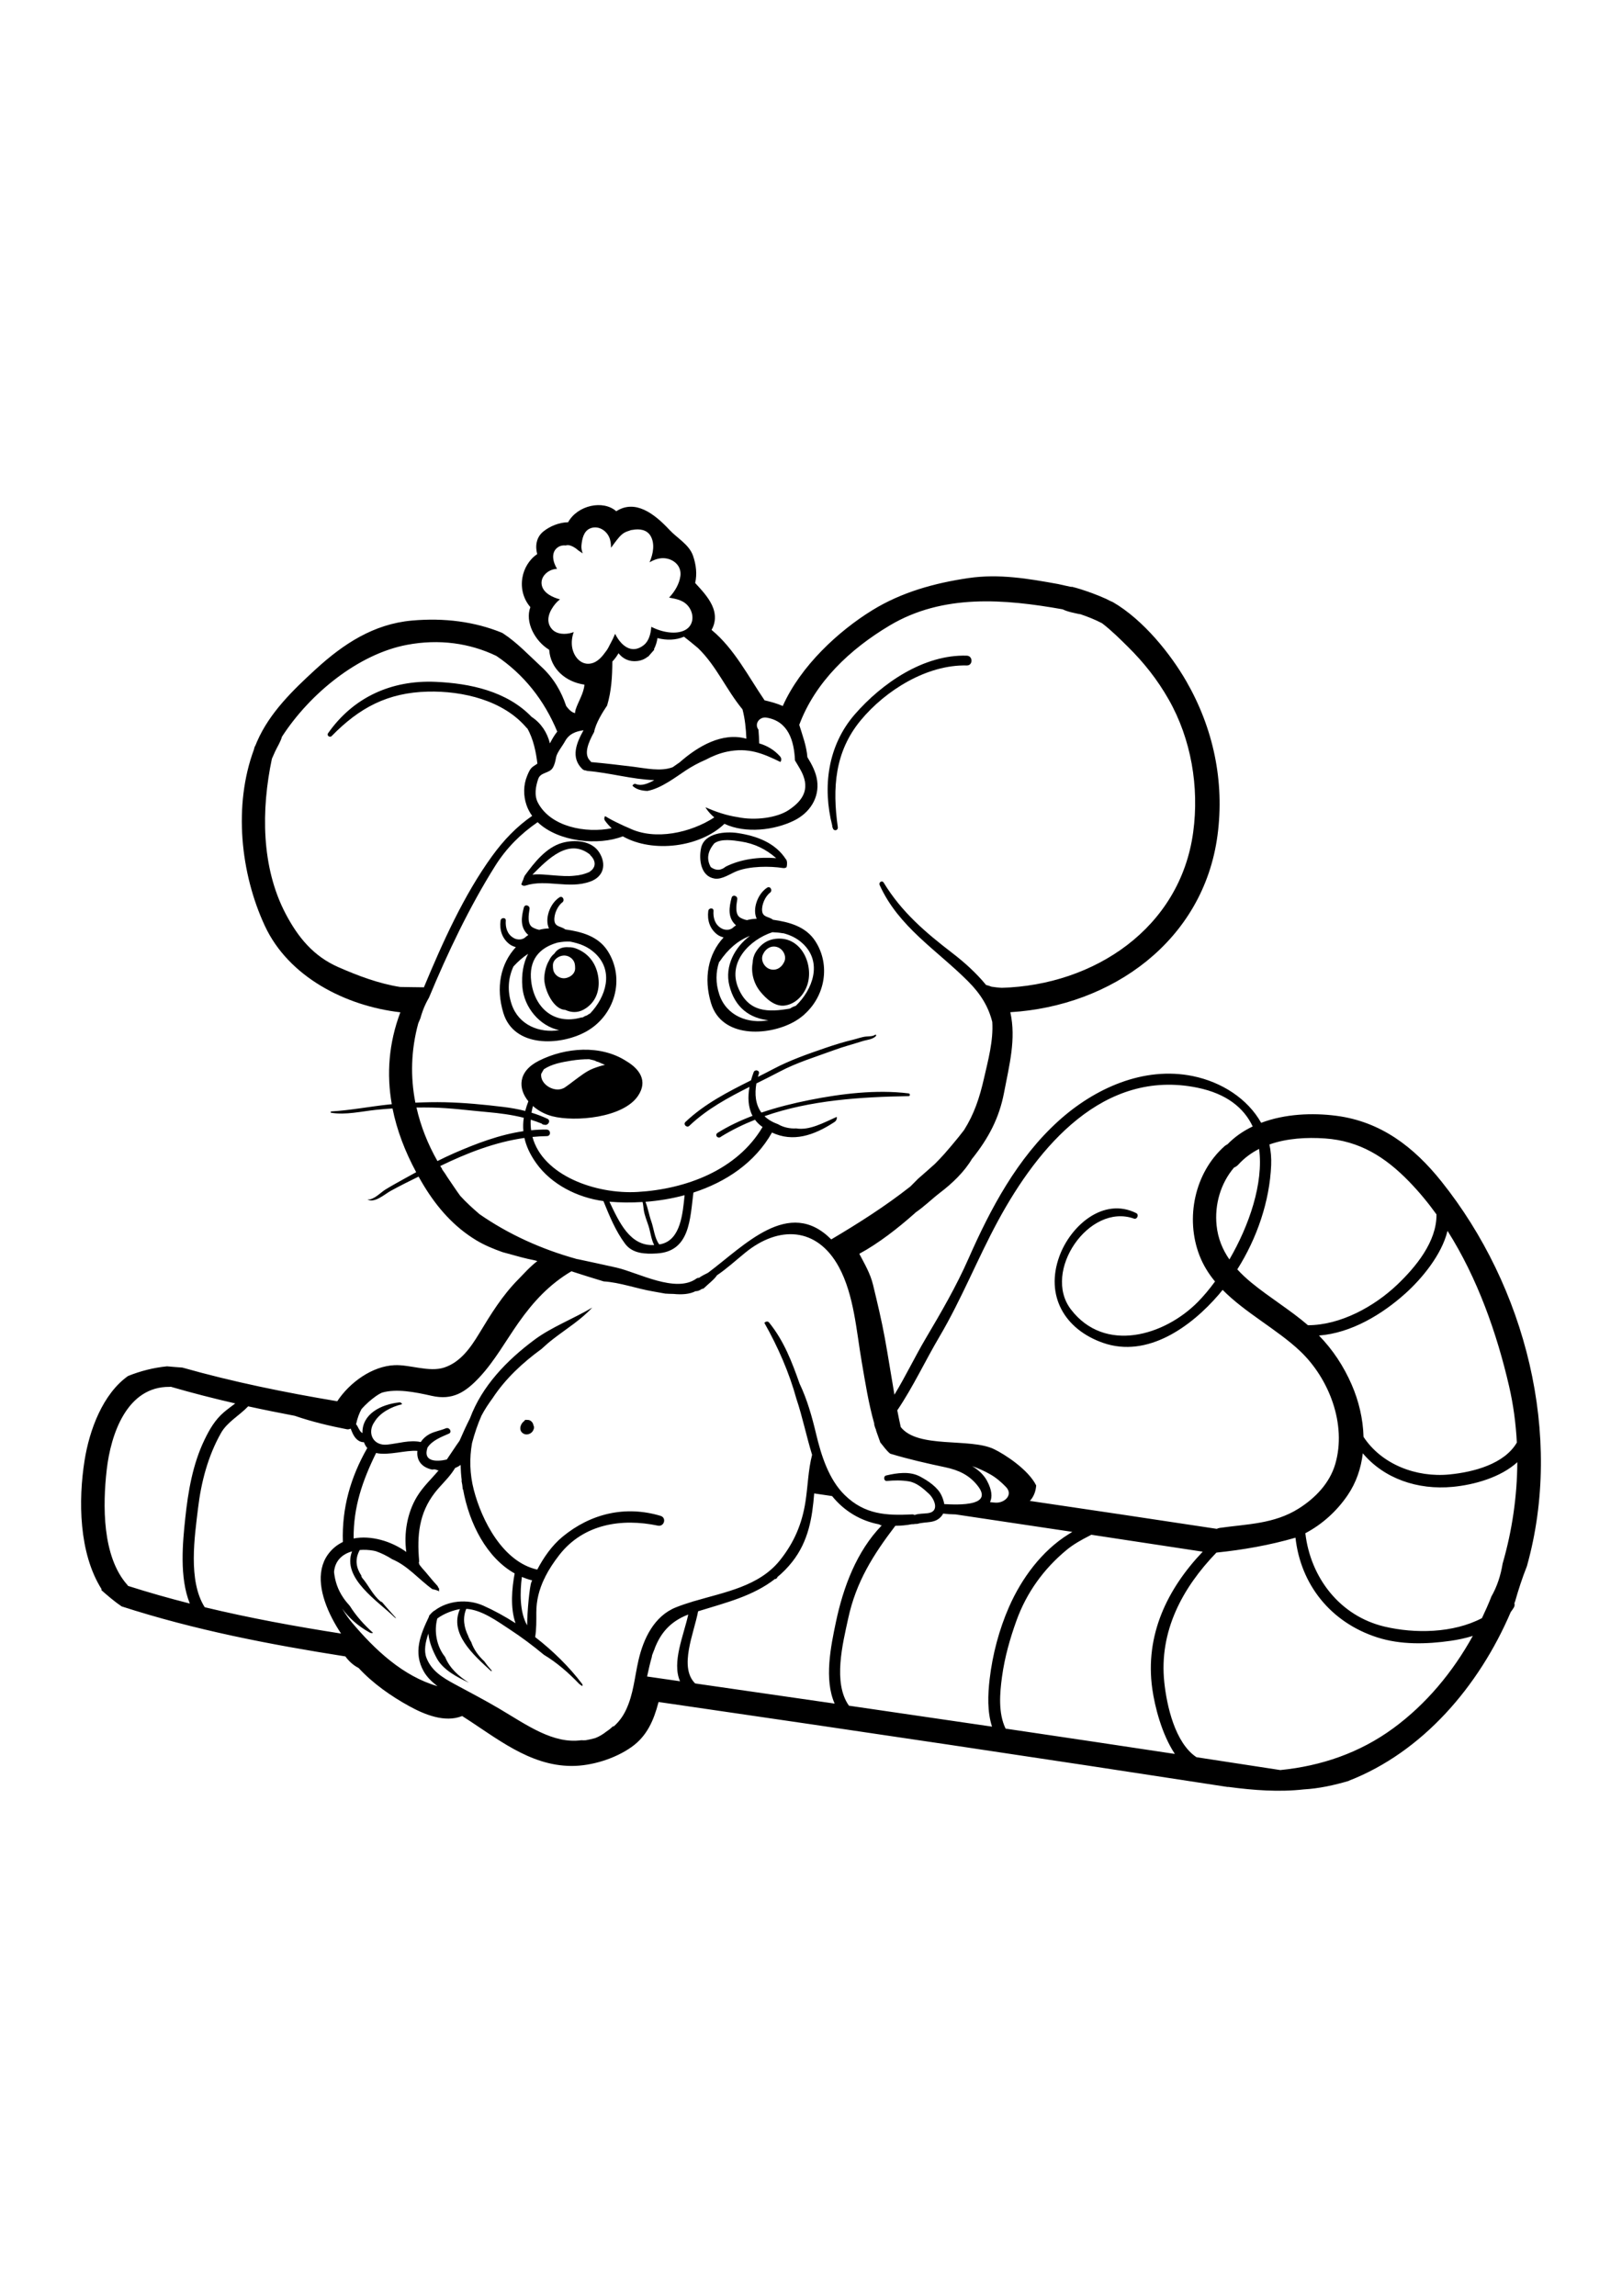 <?xml version="1.0" encoding="utf-8"?>
<!-- Generator: Adobe Illustrator 27.5.0, SVG Export Plug-In . SVG Version: 6.00 Build 0)  -->
<svg xmlns="http://www.w3.org/2000/svg" xmlns:xlink="http://www.w3.org/1999/xlink" viewBox="0 0 2500 2500" width="595" height="842" preserveAspectRatio="xMidYMid meet" data-scaled="true">
<g id="white">
	<rect style="fill:#FFFFFF;" width="2500" height="2500"/>
</g>
<g id="black">
	<g id="Mouse_3_">
		<path d="M1191.379,898.371c-5.948-4.973-15.633-3.429-16.695-13.436c-1.011-9.551,4.683-22.559,12.168-28.228
			c4.48-3.386,0.442-10.952-4.513-7.733c-14.748,9.585-23.005,33.187-16.046,47.816c-5.277,0.237-10.272,0.868-14.959,2.183
			c-3.258-0.573-6.484-1.725-9.96-3.586c-9.138-4.889-6.31-20.379-5.046-28.399c0.881-5.631-7.206-8.181-8.739-2.409
			c-3.842,14.459-6.129,29.918,5.673,41.321c0.359,0.346,0.848,0.641,1.236,0.971c-2.142,1.488-4.27,3.137-6.408,5.002
			c-1.761,0.816-3.534,1.635-5.625,1.859c-4.02,0.433-7.713-0.366-11.131-2.445c-9.493-5.761-12.353-16.059-11.603-26.518
			c0.377-5.278-7.38-4.98-8.036,0c-1.877,14.188,2.215,27.52,13.854,36.413c2.468,1.885,5.933,3.453,9.717,4.473
			c-23.886,25.744-31.056,62.63-19.29,101.375c16.336,53.795,86.896,50.692,126.55,29.323c5.585-3.005,10.714-6.524,15.39-10.45
			c0.834-0.522,1.494-1.128,1.994-1.827c31.642-28.192,40.552-75.783,16.767-112.678
			C1242.043,908.7,1216.418,901.92,1191.379,898.371z M1108.723,1013.692c-5.999-17.836-5.502-34.803-0.399-50.115
			c0.279-0.272,0.598-0.45,0.837-0.797c12.846-19.097,28.359-32.517,46.714-39.557c-23.538,17.576-39.015,46.589-31.81,76.157
			c8.518,34.919,32.132,50.788,60.314,53.873C1153.223,1059.123,1119.833,1046.694,1108.723,1013.692z M1226.509,1031.075
			c-3.106,0.812-6.241,2.381-8.953,4.205c-32.901,5.658-63.742,6.584-79.781-32.114c-16.46-39.715,17.699-74.018,52.68-85.581
			c5.274,0.148,10.7,0.671,16.322,1.642c0.304,0.051,0.547-0.042,0.837-0.022c10.616,2.867,20.414,7.231,29.689,15.872
			C1268.217,963.861,1252.697,1006.099,1226.509,1031.075z"/>
		<path d="M871.228,913.279c-5.944-4.971-15.637-3.427-16.698-13.431c-1.011-9.556,4.683-22.567,12.168-28.232
			c4.48-3.383,0.442-10.951-4.513-7.733c-14.752,9.587-23.002,33.185-16.046,47.814c-5.277,0.243-10.272,0.866-14.963,2.182
			c-3.255-0.569-6.481-1.724-9.957-3.583c-9.138-4.893-6.31-20.381-5.046-28.401c0.881-5.633-7.202-8.181-8.739-2.405
			c-3.842,14.458-6.129,29.916,5.676,41.317c0.355,0.344,0.841,0.639,1.233,0.975c-2.142,1.486-4.263,3.139-6.401,5.002
			c-1.769,0.815-3.545,1.633-5.632,1.856c-4.02,0.435-7.714-0.366-11.132-2.443c-9.493-5.761-12.353-16.06-11.602-26.519
			c0.377-5.274-7.387-4.978-8.036,0c-1.877,14.188,2.215,27.52,13.853,36.413c2.469,1.89,5.937,3.453,9.718,4.473
			c-23.89,25.744-31.056,62.631-19.294,101.375c16.34,53.793,86.896,50.694,126.553,29.327
			c45.297-24.419,61.85-81.981,34.151-124.957C921.889,923.608,896.263,916.83,871.228,913.279z M788.572,1028.6
			c-7.082-21.041-5.14-40.886,2.776-58.208c7.394-7.968,14.47-14.286,22.698-19.536c-7.528,14.007-10.439,31.693-8.971,50.552
			c2.512,32.353,27.014,60.839,56.769,67.088C831.383,1073.309,799.395,1060.767,788.572,1028.6z M909.612,1042.729
			c-1.765,0.807-3.385,1.946-5.016,3.045c-2.323,0.654-4.546,1.825-6.633,3.148c-0.783-0.067-1.587-0.045-2.461,0.196
			c-42.085,11.684-71.691-15.472-76.711-55.458c-4.197-33.524,12.53-52.046,40.121-59.966c6.792-1.362,13.592-2.039,19.819-1.653
			c14.078,2.845,26.641,6.979,38.417,17.944C946.757,977.553,933.76,1017.456,909.612,1042.729z"/>
		<path d="M1201.636,927.421c-16.22-0.169-28.536,7.22-36.877,21.008c-3.15,5.225-4.498,10.622-4.65,16.055
			c-2.842,14.955,1.388,31.641,11.349,44.117c9.032,11.32,23.245,24.518,38.921,21.858c15.967-2.715,27.808-15.165,33.361-30.042
			C1254.668,971.155,1237.792,927.796,1201.636,927.421z M1208.657,963.39c-0.196,0.382-0.388,0.765-0.573,1.147
			c-4.183,8.414-13.244,13.264-22.473,9.536c-8.21-3.316-13.73-14.034-9.536-22.467c0.192-0.384,0.381-0.765,0.573-1.149
			c4.197-8.407,13.237-13.266,22.469-9.536C1207.316,944.237,1212.865,954.964,1208.657,963.39z"/>
		<path d="M888.706,942.996c-4.364-1.738-8.384-2.407-12.117-2.266c-6.053-0.491-11.943,0.578-16.659,3.906
			c-2.28,1.604-4.031,3.692-5.575,5.957c-3.65,2.891-6.267,6.566-8.126,10.7c-4.419,7.458-6.673,16.362-7.315,25.519
			c-1.12,15.83,11.664,46.032,28.805,49.954c1.287,0.292,2.577,0.442,3.867,0.649c8.652,4.041,18.605,4.628,27.986-0.562
			c18.373-10.172,25.322-28.895,22.683-49.204C919.566,966.955,908.094,950.711,888.706,942.996z M886.455,973.497
			c0,9.419-10.892,16.017-19.316,14.926c-4.437-0.571-8.558-2.889-11.334-6.394c-3.171-3.996-3.592-8.048-3.592-12.92v-0.573
			c0-9.42,10.888-16.015,19.312-14.926c4.44,0.573,8.558,2.887,11.338,6.392c3.164,4,3.592,8.047,3.592,12.922V973.497z"/>
		<path d="M1135.987,823.328c19.888-7.603,50.114-7.862,70.916-4.647c2.113,0.33,3.922-0.188,5.339-1.176
			c0.848-2.686,0.935-5.461,0.732-8.259c-0.326-1.105-0.594-2.236-0.873-3.362c-0.188-0.085-0.315-0.234-0.529-0.299
			c-16.47-25.849-45.079-36.311-74.396-40.771c-18.746-2.846-51.676-0.646-56.649,23.217c-3.665,17.646-0.438,43.291,20.653,46.863
			C1112.808,836.862,1125.86,827.206,1135.987,823.328z M1101.01,780.622c10.443-7.699,29.309-4.623,40.853-2.852
			c21.498,3.291,38.972,12.086,54.525,25.718c-26.354-2.213-54.724,1.433-77.904,13.103c-7.376,6.129-15.021,6.358-22.915,0.681
			C1088.69,805.212,1090.506,792.995,1101.01,780.622z"/>
		<path d="M810.186,845.644c32.23-10.276,66.461,5.912,99.583-6.129c21.005-7.635,25.129-26.688,14.017-44.615
			c-11.65-18.784-38.287-20.305-57.153-15.04c-24.933,6.963-43.437,30.792-58.037,50.851c-0.449,1.109-0.917,2.211-1.366,3.32
			c-0.402,1.858-1.142,3.657-2.139,5.359l-0.874,2.608c-0.21,0.634-0.547,1.185-0.841,1.772
			C804.792,845.588,807.116,846.621,810.186,845.644z M909.562,798.075l-0.011,0.596c5.089,4.529,9.076,11.845,5.836,18.607
			c-1.439,3.001-3.549,5.14-6.035,6.617c-0.007,0.145-0.007,0.294-0.007,0.44c-7.652,3.57-15.702,5.64-24.155,6.205
			c-10.489,1.22-21.294,0.187-31.773-0.578c-11.501-0.845-22.107-2.34-32.803-1.089
			C844.413,804.949,876.574,771.813,909.562,798.075z"/>
		<path d="M1490.079,491.431c-66.156-2.063-130.783,42.401-172.553,90.429c-41.632,47.874-50.099,111.687-34.738,171.687
			c-0.123,0.556-0.145,1.158,0.123,1.839c0.315,0.786,0.624,1.575,0.928,2.365c1.838,4.721,8.177,2.867,7.481-2.066
			c-8.489-60.067-4.922-116.04,35.351-164.688c38.142-46.091,102.029-85.968,163.408-84.463
			C1499.83,506.772,1499.786,491.735,1490.079,491.431z"/>
		<path d="M817.772,1670.422c-1.834-1.162-3.704-1.492-5.502-1.265c-1.602-0.506-3.444-0.194-4.259,1.557
			c-0.018,0.047-0.047,0.114-0.065,0.16c-4.672,3.269-7.55,10.257-5.111,15.274c1.718,3.538,5.948,5.732,9.83,5.267
			c5.237-0.631,8.927-4.047,10.243-9.134c0.424-1.645,0.141-3.326-0.649-4.712C821.824,1674.709,820.335,1672.044,817.772,1670.422z
			"/>
		<path d="M2221.58,1301.497c-42.397-53.006-93.207-92.041-161.654-101.01c-37.181-4.872-79.502-3.01-116.089,10.814
			c-21.044-37.411-61.107-62.947-105.324-72.008c-75.889-15.553-151.661,19.049-206.868,68.94
			c-63.739,57.591-104.795,134.975-138.978,212.485c-18.859,42.781-42.187,82.808-65.95,122.998
			c-16.575,28.022-30.965,58.322-48.128,86.487c-5.063-29.041-9.515-58.313-14.727-86.857
			c-5.031-27.549-11.657-55.232-18.246-82.449c-4.255-17.57-13.027-32.255-21.164-47.789c29.994-16.191,60.208-40.019,84.801-61.812
			c0.707-0.623,1.396-1.296,2.102-1.932c13.527-9.366,25.963-21.583,37.497-30.358c18.42-14.018,37.384-31.895,49.411-52.379
			c0.232-0.27,0.493-0.473,0.732-0.774c24.619-31.075,41.081-61.675,48.603-101.318c8.068-42.477,18.804-82.205,9.623-123.675
			c156.181-9.435,297.657-109.732,319.336-272.549c11.069-83.125-6.456-165.269-48.244-237.716
			c-23.321-40.436-65.228-94.03-113.396-121.905c-0.167-0.06-0.304-0.027-0.471-0.099c-3.197-1.328-6.245-2.907-9.29-4.54
			c-7.365-3.297-14.861-6.367-22.444-9.176c-1.367-0.439-2.689-0.995-4.078-1.385c-0.254-0.072-0.373-0.234-0.605-0.321
			c-8.438-2.979-16.96-5.64-25.528-7.824c-0.721,0.094-1.482,0.154-2.352-0.036c-6.351-1.397-12.69-2.693-19.004-4.188
			c-45.855-8.339-91.267-16.142-138.181-9.283c-52.238,7.635-103.102,21.662-148.264,49.443
			c-52.133,32.061-110.565,85.794-138.225,147.732c-9.083-4.072-19.228-6.712-28.072-8.764c-0.073-0.112-0.105-0.228-0.185-0.341
			c-25.053-36.782-46.736-79.602-81.474-108.149c6.466-11.149,7.032-24.649,0.696-38.078c-6.118-12.976-16.267-23.624-25.967-34.213
			c3.07-13.759,1.595-27.745-3.277-41.911c-5.992-17.407-24.386-27.092-36.387-39.99c-23.506-25.258-52.854-47.365-81.942-28.683
			c-20.631-18.022-59.915-9.062-74.217,16.949c-13.687,0.284-27.703,5.913-37.935,14.06c-11.218,8.933-13.023,22.507-9.721,35.095
			c-12.179,8.125-20.494,22.025-22.864,36.465c-2.769,16.847,1.831,33.046,12.345,45.19c-8.714,23.096,7.064,52.377,28.99,65.749
			c2.056,29.43,25.43,49.527,54.293,53.689c-0.663,12.811-10.033,27.163-13.542,38.549c-0.576,1.87-0.83,3.639-0.859,5.314
			c-1.809-0.317-3.646-1.102-5.676-2.528c-3.106-2.189-5.665-5.237-8.032-8.429c-7.514-22.424-19.341-43.104-38.189-60.422
			c-18.866-17.336-37.221-37.13-58.744-51.19c-0.71-0.464-1.424-0.819-2.138-1.259c-41.491-16.98-88.546-23.267-138.823-18.754
			c-58.961,5.288-105.683,36.134-148.185,75.071c-35.021,32.083-71.111,67.026-90.245,111.1c-0.077,0.176-0.189,0.314-0.268,0.499
			c-0.275,0.641-0.493,1.318-0.761,1.965c-0.522,1.254-1.084,2.49-1.58,3.762c-1.116,1.689-1.874,3.773-2.269,6.163
			c-31.824,85.773-20.99,190.776,16.833,271.985c36.558,78.502,124.146,123.356,208.784,133.103
			c-18.029,47.883-21.349,95.385-13.201,141.642c-1.453,0.121-2.896,0.234-4.35,0.386c-29.537,3.144-59.255,8.98-88.883,10.718
			c-1.124,0.071-1.508,1.863-0.275,2.068c22.168,3.699,47.015-2.173,69.194-4.533c8.503-0.905,16.978-1.542,25.459-2.084
			c6.687,33.531,19.312,66.363,36.456,98.186c-5.484,2.99-10.979,5.977-16.427,9.02c-10.424,5.827-20.892,11.492-31.074,17.739
			c-7.376,4.522-18.047,16.392-27.239,15.171c-0.105-0.013-0.145,0.154-0.054,0.203c10.932,5.826,26.148-8.175,35.336-13.242
			c14.114-7.782,28.613-14.997,43.151-22.105c2.628,4.67,5.303,9.333,8.116,13.96c20.646,33.932,46.525,63.444,80.647,84.046
			c12.958,7.822,26.688,13.414,40.61,18.37c9.486,2.577,18.971,5.237,28.518,7.802c6.984,1.88,13.998,3.413,21.034,4.819
			c1.377,0.359,2.755,0.774,4.128,1.146c-11.66,8.925-22.168,20.932-29.022,27.848c-25.165,25.398-42.361,53.623-60.825,84.08
			c-13.103,21.621-28.786,44.01-53.8,52.173c-23.125,7.546-52.379-4.672-76.403-3.666c-34.293,1.433-69.129,26.407-88.368,55.578
			c-80.575-13.467-160.523-29.756-238.76-51.896c-7.876-0.527-15.745-1.187-23.607-1.919c-20.519,2.07-40.498,7.037-60.096,14.908
			c-39.026,27.706-59.556,83.297-66.979,130.107c-9.714,61.236-9.011,142.505,26.17,198.339c-0.109,0.518-0.145,1.053-0.217,1.582
			c10.058,8.868,20.178,17.552,31.143,24.997c112.345,36.353,228.336,58.76,344.863,77.083c5.441,7.457,12.349,13.797,20.432,17.848
			c21.976,23.721,49.501,43.096,77.661,58.621c23.763,13.099,55.196,26.11,81.923,15.408
			c52.535,33.285,103.388,76.726,168.573,76.923c31.041,0.093,67.338-11.282,92.598-29.256c23.77-16.912,34.126-41.099,41.31-68.469
			c0.076-0.281,0.098-0.544,0.163-0.819c7.289,1.051,14.582,2.091,21.874,3.151c285.278,41.475,570.427,83.825,855.332,127.784
			c0.355-0.045,0.703-0.054,1.058-0.096c39.338,5.265,78.172,8.13,116.038,3.867c23.817-1.35,47.189-6.517,70.161-13.308
			c-0.152-0.025-0.304-0.049-0.46-0.074c113.28-44.077,200.43-145.09,249.54-259.977c1.704-2.245,3.338-4.56,4.785-7.01
			c1.308-2.213,1.446-4.513,0.834-6.584c0.351-0.881,0.717-1.754,1.062-2.635c5.227-18.404,11.135-36.563,18.199-54.308
			C2410.074,1692.563,2351.482,1463.905,2221.58,1301.497z M2231.073,1377.777c46.196,72.848,76.226,158.338,94.993,239.857
			c6.438,27.958,10.341,56.944,11.853,86.391c-19.29,33.136-66.66,45.436-103.642,49.101
			c-51.288,5.083-104.715-15.372-132.664-57.871c-0.696-27.748-7.413-55.621-18.243-80.473
			c-12.371-28.401-28.986-53.701-50.418-75.713c49.599-3.802,97.263-32.442,133.596-65.2
			C2191.017,1451.808,2222.022,1415.009,2231.073,1377.777z M2042.158,1235.359c53.594,3.706,93.138,28.771,129.736,66.472
			c15.227,15.689,29.25,32.641,42.158,50.563c0.62,41.846-31.94,81.128-60.581,108.396c-35.13,33.441-87.237,62.323-137.493,62.401
			c-27.398-23.582-58.766-42.341-86.719-65.214c-8.032-6.573-15.492-13.492-22.193-20.854
			c30.414-48.066,49.878-105.043,52.183-160.656c0.461-11.131-0.507-21.746-2.689-31.801
			C1983.556,1235.101,2013.93,1233.41,2042.158,1235.359z M1875.14,1369.455c-3.309-32.074,6.162-64.964,26.956-89.29
			c2.28-0.835,4.538-2.264,6.629-4.576c9.286-10.25,20.142-18.092,31.937-24.107c7.053,53.088-15.361,118.106-45.782,170.378
			C1884.357,1406.649,1877.206,1389.488,1875.14,1369.455z M1447.94,1540.91c34.256-58.034,58.523-119.951,90.514-178.942
			c61.742-113.858,162.227-234.634,307.305-204.752c44.88,9.245,71.521,31.081,85.015,59.661
			c-14.411,6.928-27.656,15.934-38.892,27.536c-1.508,0.703-3.001,1.575-4.422,2.832c-46.283,40.993-60.792,111.158-38.747,168.311
			c5.803,15.039,14.078,28.272,24.002,40.275c-8.714,11.899-17.637,22.523-26.38,31.384
			c-51.586,52.296-143.469,79.665-195.653,11.738c-44.985-58.565,27.942-164.63,97.056-140.053c4.937,1.75,8.21-6.097,3.549-8.429
			c-50.48-25.305-101.351,19.395-118.528,66.64c-21.965,60.398,7.858,112.395,67.251,133.213
			c68.821,24.125,136.304-25.291,178.563-74.477c1.997-2.323,3.929-4.732,5.865-7.126c35.148,35.581,83.815,60.789,119.057,93.986
			c45.195,42.571,72.406,113.519,54.518,174.469c-8.699,29.657-30.998,52.566-56.566,68.634
			c-37.652,23.66-78.865,23.692-121.37,29.684c-1.747,0.246-3.251,0.797-4.647,1.474c-96.008-14.614-192.075-28.89-288.149-43.059
			c0.406-0.437,0.844-0.821,1.229-1.291c5.47-6.689,7.967-14.415,8.562-22.547c-12.183-24.52-48.592-48.062-65-55.939
			c-37.047-17.791-117.126-0.317-143.752-33.999c-1.881-8.547-3.675-17.145-5.339-25.809
			C1407.304,1618.38,1426.076,1577.953,1447.94,1540.91z M1534.858,1796.599c-2.972-0.115-5.959-0.47-8.939-0.861
			c3.762-7.807,3.059-18.482-4.676-32.893c-5.053-9.393-13.386-16.862-22.853-22.538c9.453,3.229,18.685,7.427,27.753,12.574
			c9.188,5.216,17.162,12.032,24.426,19.624C1561.941,1784.404,1548.675,1797.155,1534.858,1796.599z M1181.473,586.923
			c33.655,5.54,42.517,35.815,43.814,65.983c2.82,4.601,5.625,9.217,8.279,13.919c15.227,27.001,7.061,46.186-18.511,62.867
			c-17.627,11.499-50.937,16.222-78.06,10.562c-16.851-2.496-33.676-8.117-49.465-15.169c0.203,0.613,0.479,1.236,0.906,1.867
			c3.589,5.279,7.8,9.828,12.494,13.728c-36.126,23.611-91.191,35.96-130.982,16.63c-5.361-2.113-10.512-4.665-14.962-6.76
			c-7.583-3.574-15.173-7.416-22.342-11.865c-1.424,2.09-1.794,4.757-0.033,7.193c3.038,4.206,6.499,8.01,10.24,11.508
			c-40.269,8.039-93.935-2.108-113.639-39.15c-6.158-11.571-3.588-25.238,0.384-36.942c3.585-10.566,17.21-8.185,22.473-17.173
			c2.972-5.069,4.031-10.604,5.075-16.276c1.261-6.89,10.033-17.616,13.585-24.236c6.437-11.992,17.061-15.582,28.659-17.235
			c-10.732,19.189-20.145,41.712-2.146,59.46c1.805,1.785,3.835,2.495,5.803,2.503c0.801,0.395,1.704,0.674,2.736,0.759
			c33.912,2.793,68.295,12.935,102.62,14.134c-10,5.714-20.301,9.382-28.203,6.057c-2.4-1.011-4.462,0.5-5.415,2.561
			c5.368,5.437,13.676,7.74,23.114,8.017c21.269-3.922,44.079-21.699,59.027-31.532c9.37-6.167,19.812-11.852,30.787-16.552
			c10.468-5.58,21.385-10.02,32.951-12.418c32.505-6.743,54.79,2.459,82.137,15.869c1.783-2.318,2.091-5.694-0.656-8.762
			c-9.029-10.091-20.026-16.365-31.98-19.872c-0.203-7.173-0.543-14.232-1.152-21.173
			C1162.182,596.431,1170.66,585.141,1181.473,586.923z M1075.884,479.789c28.348,27.357,43.31,63.831,68.516,94.388
			c3.871,14.667,5.372,29.754,5.981,45.222c-37.058-10.517-74.722,11.651-102.762,36.387c-3.563,2.432-7.111,4.895-10.649,7.416
			c-0.036,0.029-0.087,0.065-0.127,0.092c-18.42,7.07-41.933,1.586-60.581-0.687c-21.708-2.647-43.379-5.265-65.163-7.188
			c-0.392-0.665-0.863-1.323-1.497-1.945c-10.341-10.109-2.983-27.946,6.136-44.458c2.327-13.167,13.114-30.606,20.001-40.708
			c6.619-22.17,7.967-44.364,8.068-67.81c3.621-3.791,6.829-8.097,9.533-12.802c6.647,8.464,16.474,13.576,29.135,11.985
			c6.488-0.815,11.845-3.297,16.234-6.834c0.083,0.062,0.17,0.114,0.257,0.176c3.019-3.327,5.992-6.704,8.895-10.134
			c0.225-0.296,0.49-0.563,0.718-0.855c-0.232-0.154-0.478-0.281-0.714-0.439c2.813-5.243,4.629-11.176,5.51-17.246
			c13.955,3.632,28.381,3.322,40.882-2.115C1061.549,467.932,1068.798,473.763,1075.884,479.789z M881.721,477.71
			c-1.084-7.679-0.007-15.401,2.559-22.717c-0.721,0.277-1.413,0.618-2.156,0.857c-10.367,3.338-24.571,3.209-32.038-6.051
			c-10.145-12.59-2.867-27.955,6.289-38.778c2.03-2.401,4.295-4.487,6.698-6.363c-10.773-2.845-24.604-9.06-27.779-20.731
			c-3.828-14.052,9.924-25.999,23.288-26.253c-6.492-10.539-10.026-25.778,1.602-33.477c3.614-2.392,7.684-3.009,11.834-2.577
			c0.014-0.007,0.029-0.018,0.043-0.025c0.355-0.08,0.707-0.17,1.059-0.248c0.471-0.103,1.008-0.16,1.504-0.241
			c5.752-0.227,13.081,4.746,17.34,8.608c0.808,0.515,1.602,1.026,2.349,1.523c1.272,0.851,2.559,1.721,3.839,2.613
			c-1.548-3.987-2.356-8.19-1.965-12.34c0.91-9.593,3.212-21.862,13.292-26.119c11.541-4.873,24.071,1.994,29.229,12.991
			c2.479,5.288,3.037,11.008,3.055,16.791c1.631-2.255,3.251-4.52,4.951-6.724c4.727-6.133,10.141-14.181,17.496-17.474
			c1.896-0.848,3.962-1.598,6.122-2.236c1.595-0.767,3.164-1.153,4.759-1.151c10.569-1.986,22.172-0.397,27.848,9.674
			c6.401,11.349,4.179,26.552-1.776,40.271c1.348-0.729,2.697-1.455,4.081-2.129c7.525-3.683,15.756-5.421,24.02-3.286
			c12.443,3.213,21.142,13.259,19.413,26.539c-1.526,11.743-8.188,23.633-17.384,33.279c11.613,2.188,23.237,4.148,30.722,14.832
			c8.036,11.463,7.369,27.737-5.708,35.008c-13.701,7.614-35.507,3.962-52.448-4.799c-0.874,11.51-4.06,22.271-11.686,28.261
			c-18.957,14.885-35.242,0.254-44.101-17.463c-2.2,5.417-4.781,10.674-7.503,15.637c-0.304,0.549-0.62,1.116-0.935,1.685
			c-1.95,4.295-4.375,8.32-7.293,11.775c-5.383,7.565-12.15,14.411-20.552,16.414C895.476,507.176,883.827,492.651,881.721,477.71z
			 M616.708,1001.959c-32.824-5.111-65.417-17.478-95.298-30.588c-38.297-16.8-62.064-45.902-81.14-82.168
			c-37.848-71.972-37.728-160.472-21.211-238.869c1.547-3.614,3.157-7.23,4.817-10.887c3.389-7.45,8.514-15.087,10.718-23.132
			c43.205-66.771,117.959-127.463,192.666-141.561c49.777-9.398,96.966-2.553,137.724,17.048
			c42.357,28.453,73.852,68.164,93.914,116.647c-4.295,5.357-8.083,11.78-11.316,18.156c-4.15-16.678-13.487-31.19-28.199-40.838
			c-37.91-39.367-94.421-51.712-148.37-54.005c-67.686-2.872-126.571,23.748-165.449,79.348c-2.334,3.342,2.798,7.099,5.557,4.281
			c42.69-43.68,86.248-67.019,148.225-68.548c53.873-1.33,116.93,13.393,152.817,56.408c0.13-0.026,0.261-0.044,0.395-0.069
			c9.663,16.479,13.806,37.973,15.713,54.641c-1.856,1.236-3.972,2.583-6.502,4.348c-4.915,3.436-7.039,9.105-9.254,14.413
			c-5.904,14.163-5.977,30.34-1.127,44.731c2.091,6.214,5.11,11.867,8.826,17.012c-24.162,16.677-44.188,37.747-61.742,61.97
			c-43.441,59.929-76.124,132.639-105.161,202.351c-0.272-0.087-0.533-0.176-0.863-0.176
			C640.536,1002.43,628.625,1002.08,616.708,1001.959z M641.917,1187.724c7.982-0.105,15.981-0.125,24.02,0.04
			c28.547,0.589,56.442,4.46,84.816,6.954c19.464,1.707,38.185,4.168,56.566,8.81c-1.077,6.992-1.243,13.848-0.646,20.669
			c-36.862,5.406-72.202,18.835-106.582,33.814c-8.739,3.808-17.329,7.944-25.869,12.193
			C659.268,1243.889,648.336,1216.221,641.917,1187.724z M739.024,1352.013c-10.366-9.007-20.62-18.081-29.783-28.348
			c-6.807-9.285-12.987-18.969-19.533-28.384c-2.516-4.148-5.227-8.184-8.162-12.094c-0.08-0.36-0.207-0.736-0.261-1.089
			c-0.888-1.421-1.848-2.807-2.718-4.239c41.165-20.032,84.533-36.875,129.714-43.293c2.787,12.634,8.565,25.298,17.978,38.593
			c23.491,33.198,63.971,53.356,103.809,58.733c9.163,22.65,18.783,46.174,33.372,65.731c11.602,15.555,31.44,16.003,49.084,14.942
			c51.067-3.054,50.977-53.204,56.247-93.807c50.096-16.233,94.794-45.933,121.073-92.487c32.321,15.16,64.275,4.808,96.186-16.129
			c3.292-2.155,4.176-5.227,3.563-7.98c-19.479,8.617-41.897,21.26-62.481,17.742c-9.641,0.665-20.157-1.794-27.79-6.394
			c-3.683-1.348-7.438-2.969-11.367-5.228c-3.73-2.149-6.894-4.594-9.641-7.249c70.542-24.731,148.366-29.626,222.022-30.847
			c2.816-0.049,2.657-3.936,0-4.261c-49.86-6.115-103.642,0.458-152.668,10.241c-24.441,4.877-49.693,11.064-74.138,19.392
			c-9.261-12.61-10.537-28.867-7.706-44.951c11.983-5.96,23.966-11.885,35.695-18.112c26.63-14.125,55.982-22.9,84.185-33.281
			c14.318-5.27,29.084-9.109,43.604-13.753c6.59-2.1,16.158-2.556,20.9-8.098c0.761-0.897-0.254-2.503-1.345-1.736
			c-3.755,2.651-9.659,2.287-14.11,2.72c-6.379,0.614-13.32,3.28-19.573,4.777c-14.687,3.509-28.881,7.931-43.155,12.831
			c-27.286,9.361-54.427,18.806-79.995,32.323c-7.909,4.181-15.898,8.222-23.915,12.239c0.464-1.684,0.971-3.354,1.501-5.011
			c1.667-5.174-6.14-7.119-8.003-2.209c-1.53,4.01-2.896,8.217-4.074,12.519c-35.887,17.949-71.575,36.219-101.04,64.138
			c-3.947,3.737,2.023,9.688,5.952,5.948c27.003-25.713,59.628-43.356,92.772-59.994c-2.824,15.399-2.356,31.362,4.643,44.626
			c-18.967,7.22-37.254,15.818-54.006,26.34c-3.857,2.425-1.229,7.726,2.957,7.017c1.261-0.218,2.044-0.767,2.907-1.544
			c16.648-10.18,34.046-18.678,51.962-25.791c2.755,3.72,6.119,7.169,10.251,10.216c0.471,0.348,0.935,0.618,1.406,0.951
			c-39.392,66.637-118.293,95.751-192.565,100.11c-64.659,3.793-146.086-25.434-162.107-84.776
			c7.354-0.721,14.752-1.156,22.201-1.269c6.843-0.105,5.977-10-0.018-9.966l0.018-0.14c-8.156-0.099-16.224,0.312-24.23,1.084
			c-0.703-5.225-0.975-10.635-0.66-16.278c5.68,1.729,11.334,3.75,16.967,6.006c0.558,0.73,1.327,1.298,2.364,1.483
			c0.826,0.145,1.653,0.294,2.472,0.438c5.328,0.95,9.561-6.722,3.951-9.362c-7.967-3.74-16.169-6.825-24.535-9.373
			c0.573-3.367,1.269-6.778,2.214-10.28c8.166,7.206,18.555,12.875,29.976,15.802c34.724,8.896,108.985,2.655,131.987-31.46
			c15.684-23.255,2.015-41.669-18.094-53.564c-39.248-25.376-93.642-21.24-134.741-0.491
			c-32.694,16.503-32.179,42.912-16.166,62.445c-1.979,5.064-3.567,10.004-4.842,14.874c-11.041-2.807-22.313-4.785-33.648-6.171
			c-29.663-3.619-60.161-6.563-90.042-7.244c-15.234-0.343-30.436-0.02-45.637,0.644c-7.79-39.717-6.793-80.916,4.436-122.144
			c1.218-2.941,2.403-5.765,3.61-8.659c0.051-0.252,0.018-0.482,0.098-0.743c0.997-3.432,2.095-6.814,3.317-10.135
			c2.552-6.957,5.669-13.621,9.449-19.99c28.79-69.31,62.26-139.662,102.022-203.022c17.518-27.904,39.516-49.644,65.529-67.526
			c31.955,30.648,93.508,36.511,131.276,21.835c46.667,26.316,119.387,16.65,156.637-19.305c32.607,15.386,77.393,9.857,107.64-5.18
			c24.013-11.941,38.914-35.003,35.213-61.528c-1.747-12.545-7.847-24.445-15.031-36.005c-1.236-16.951-7.467-33.381-12.487-49.699
			c-0.004-0.043-0.007-0.087-0.014-0.13c24.6-65.917,77.849-116.41,139.344-153.066c82.261-49.032,177.128-40.775,266.648-24.91
			c7.829,3.909,17.761,5.578,25.793,7.37c0.442,0.1,0.849,0.107,1.222,0.04c11.573,3.92,23.042,8.425,33.749,14.076
			c14.731,11.272,28.16,24.749,39.566,36.005c24.908,24.568,45.721,50.924,63.043,81.378
			c34.811,61.202,47.182,134.901,37.826,204.345c-19.997,148.35-152.999,235.984-295.155,240.02
			c-5.274-0.359-10.519-0.836-15.731-1.722c-2.718-1.06-5.484-2.017-8.384-2.659c-15.158-18.522-33.517-35.006-51.966-49.173
			c-41.4-31.804-78.317-63.206-105.824-108.517c-2.465-4.065-8.112-0.526-6.241,3.648c28.939,64.322,87.998,100.115,136.104,148.192
			c20.203,20.182,31.781,39.961,37.507,62.891c1.798,28.953-6.365,58.692-12.751,86.72c-6.908,30.322-15.292,55.379-30.769,79.827
			c-2.882,3.603-5.752,7.244-8.558,10.932c-7.046,8.599-14.118,17.173-21.534,25.528c-4.781,5.386-9.805,10.544-14.835,15.688
			c-8.703,7.613-17.17,15.435-25.916,22.87c-3.987,4.069-7.956,8.088-11.885,11.927c-38.682,30.423-79.274,56.225-121.943,81.537
			c-65.254-65.712-133.911,9.691-189.951,51.435c-4.857,2.38-9.638,4.794-13.998,7.847c-1.279-0.109-2.595,0.15-3.835,1.049
			c-31.882,23.091-89.948-9.237-123.179-16.851c-20.182-4.625-40.157-8.745-60.013-13.076c-0.355-0.051-0.685,0.011-1.047-0.091
			c-0.522-0.141-1.033-0.324-1.548-0.464c-0.167-0.04-0.341-0.072-0.504-0.113c-0.033-0.021-0.058-0.043-0.091-0.071
			C834.88,1406.065,783.781,1383.161,739.024,1352.013z M999.506,1369.976c3.172,9.825,4.06,20.563,8.765,29.673
			c-37.395,2.073-53.898-35.28-68.958-66.796c16.586,1.426,33.767,1.568,51.063,0.466c1.004,3.7,1.247,7.858,1.754,11.586
			C993.287,1353.467,996.864,1361.789,999.506,1369.976z M994.856,1333.038c20.254-1.558,40.603-4.893,60.339-10.241
			c-2.958,28.504-6.078,68.197-35.858,75.31c-1.105,0.265-2.124,0.357-3.208,0.562c-7.13-8.985-8.569-25.187-12.298-35.548
			C1000.387,1353.543,998.684,1342.607,994.856,1333.038z M834.235,1135.687c1.214-2.233,2.505-4.514,3.969-6.899
			c12.222-8.181,27.775-10.957,41.98-13.252c9.493-1.531,18.823-2.318,27.964-2.26c2.084,0.609,4.266,0.984,6.568,1.564
			c1.03,0.259,2.022,0.652,3.026,1.004c0.7,0.504,1.461,0.942,2.411,1.178c0.703,0.174,1.359,0.368,2.059,0.544
			c3.411,1.497,6.789,3.092,10.257,4.4c-5.742,1.303-11.638,3.144-17.978,5.591c-11.189,4.33-20.91,12.414-30.497,19.419
			c-4.216,3.273-8.511,6.437-12.9,9.484C856.07,1166.946,831.586,1152.031,834.235,1135.687z M197.442,1924.913
			c-0.344-0.455-0.602-0.924-1.001-1.367c-39.233-43.863-38.167-123.428-31.94-177.783c6.285-54.788,31.132-128.411,97.052-127.586
			c0.627,0.009,1.171-0.098,1.762-0.143c32.832,9.56,65.95,18.003,99.249,25.666c-6.046,4.712-12.309,9.134-17.413,13.514
			c-13.78,11.836-22.132,26.28-29.972,42.522c-18.029,37.339-25.224,79.272-29.566,120.162c-4.03,37.924-9.337,91.983,6.956,132.162
			C260.59,1943.932,228.853,1934.97,197.442,1924.913z M305.183,1805.568c4.831-40.588,15.339-80.887,35.605-116.58
			c9.431-16.602,28.507-26.871,41.712-40.826c23.85,5.247,47.809,10.051,71.818,14.606c26.162,9.063,53.608,15.548,80.245,20.734
			c2.048,0.399,4.139-0.062,5.959-1.042c0.283,0.821,0.605,1.631,0.899,2.408c1.229,3.195,2.628,6.31,4.469,9.201
			c3.491,5.504,8.714,9.522,15.1,9.429c1.247,3.637,2.979,6.553,5.082,8.92c-25.811,45.157-39.316,92.52-37.602,144.778
			c-8.891,4.266-16.825,10.622-23.161,19.468c-4.723,6.6-7.735,13.846-9.409,21.498c-0.029,0.09-0.069,0.177-0.098,0.268
			c-0.011,0.098-0.014,0.2-0.022,0.301c-6.531,31.172,9.678,69.103,29.9,99.579c-70.64-11.041-140.925-23.91-210.14-40.57
			C289.522,1916.934,300.113,1848.226,305.183,1805.568z M666.122,1745.662c2.918-0.691,5.919-0.386,8.311,1.102
			c0.54,0.034,1.116,0.032,1.664,0.056c-11.545,13.712-24.115,25.136-33.531,40.719c-14.836,24.564-20.352,56.194-16.34,85.032
			c-23.053-16.71-54.347-25.922-81.17-20.778c-0.5-48.171,13.451-88.591,34.611-131.731c18.852,4.391,46.192-4.804,63.71-3.201
			C641.714,1731.627,650.029,1742.251,666.122,1745.662z M542.352,1981.225c-4.647-5.517-9.975-12.994-15.039-21.485
			c10.53,14.633,24.742,27.17,42.535,37.036c1.87,1.033,3.643,1.036,5.158,0.457c-13.686-12.282-26.155-26.065-35.894-41.62
			c-3.436-3.808-6.702-7.713-9.526-11.809c-9.272-13.451-13.135-26.257-14.748-40.271c1.555-18.039,13.237-27.777,27.79-31.859
			c-16.035,41.681,40.487,76.989,65.598,101.718c0.718,0.712,1.548,1.064,2.407,1.274c-7.267-8.293-14.839-16.38-21.82-24.854
			c-0.899-0.207-1.79-0.585-2.632-1.292c-11.856-9.995-17.819-24.174-27.739-35.764c-1.087-1.267-1.479-2.579-1.544-3.848
			c-7.767-11.718-10.486-24.626-2.41-39.347c7.035-0.591,14.248-0.19,20.979,1.004c1.356,0.239,2.661,0.611,3.994,0.908
			c8.725,3.001,17.076,7.255,25.01,12.293c24.296,10.245,40.835,30.952,61.945,46.136c3.646,0.616,7.166,1.709,10.515,3.291
			c-0.373-1.725-0.344-3.572,0.12-5.48c-0.043-0.047-0.094-0.091-0.141-0.138c-1.171,2.943-0.358,0.948-2.526-2.606
			c-8.464-8.896-16.068-19.228-24.542-28.406c-0.366-0.652-0.827-1.283-1.483-1.859c-0.721-1.047-1.464-2.091-2.251-3.113
			c0.033-0.366,0.058-0.739,0.087-1.108c-0.25-0.27-0.511-0.536-0.765-0.806c0.464-1.062,0.71-2.287,0.583-3.71
			c-3.414-38.531-0.279-73.163,24.336-104.847c8.104-10.428,17.88-19.297,25.778-29.976c1.917-2.595,3.693-5.312,5.455-8.036
			c3.092-1.222,5.945-2.744,8.326-4.678c0.206,7.983,0.794,16.086,1.812,24.218c-0.138,0.004-0.268,0.022-0.402,0.024
			c1.008,4.458,1.595,8.938,1.957,13.451c0.156-0.011,0.297-0.036,0.457-0.049c9.642,53.508,36.801,105.699,79.52,129.587
			c-4.295,22.913-6.977,53.032,1.33,76.722c-16.249-10.457-32.98-19.653-49.719-27.101c-24.404-10.856-54.949-7.785-75.16,7.757
			c-0.105-0.036-0.228-0.034-0.337-0.067c-1.055,0.874-2.153,1.709-3.164,2.615c-1.834,1.747-3.476,3.63-5.064,5.565
			c0.062,0.265,0.105,0.54,0.199,0.796c-13.378,27.944-24.926,55.697-8.017,85.051c4.926,8.551,12.374,15.892,21.084,22.418
			C621.115,2064.046,577.917,2023.441,542.352,1981.225z M964.714,2116.284c-4.886,10.263-11.236,18.451-18.58,24.961
			c-0.587-0.009-1.211,0.14-1.827,0.339c-2.871,2.842-6.042,5.377-9.446,7.575c-5.325,4.27-11.124,7.768-17.275,10.174
			c-4.821,1.368-9.729,2.47-14.673,3.342c-2.305,0.161-4.625,0.212-7.003,0.016c-43.459,5.926-83.739-23.308-125.542-48.129
			c-23.009-13.665-46.823-25.927-70.328-38.703c-17.8-9.678-34.97-19.997-42.763-40.183c-4.197-10.879-1.515-24.423,2.965-37.37
			c1.2,13.023,6.484,26.065,12.994,38.106c9.602,17.77,30.99,28.98,49.581,37.642c-15.905-9.91-29.939-22.57-36.765-39.684
			c-13.107-16.124-17.402-39.635-12.044-59.253c10.819-8.119,25.637-13.074,34.916-14.491c-16.717,37.58,20.189,70.143,48.45,95.949
			c0.12-0.477,0.221-0.959,0.45-1.407c-4.121-4.442-7.934-9.141-11.371-14.085c-8.547-7.833-16.336-18.165-20.073-29.482
			c-1.616-2.664-3.07-5.442-4.357-8.388c-0.152-0.344-0.152-0.671-0.243-1.006c-6.571-13.21-9.149-27.782-3.099-41.98
			c23.756,1.415,47.852,19.174,66.624,31.447c18.706,12.233,36.228,25.38,53.028,39.367c20.146,12.082,38.138,27.879,54.434,44.9
			c1.494,1.115,3.001,2.204,4.498,3.317c0.66-1.002,0.805-2.265-0.108-3.467c-19.711-26.03-44.753-50.737-72.315-72.068
			c2.026-12.578,1.834-24.816,1.801-37.727c-0.051-19.002,4.57-35.953,12.07-51.791c0.761-1.062,1.334-2.236,1.66-3.458
			c5.865-11.591,13.216-22.627,21.581-33.386c37.482-48.182,96.371-56.997,151.998-45.348c9.823,2.055,13.879-12.175,4.154-15.082
			c-54.101-16.209-107.56-3.746-151.201,32.319c-16.057,13.273-28.903,31.554-38.823,50.505
			c-52.829-11.818-85.443-75.267-97.81-122.893c-6.314-24.31-6.862-48.691-2.711-72.095c4.074-15.316,8.779-29.249,14.604-42.365
			c4.919-9.335,10.743-18.156,17.021-26.677c19.664-29.917,46.058-54.545,75.432-75.943c5.861-5.479,11.961-10.731,18.362-15.667
			c21.052-16.233,42.256-29.115,59.86-48.124c-29.127,17.322-62.702,29.988-88.948,49.498
			c-43.064,31.996-81.057,71.583-99.459,121.037c-5.676,11.218-10.943,22.685-15.945,34.289c0,0.067,0.004,0.132,0.007,0.196
			c-0.083,0.107-0.182,0.185-0.258,0.297c-6.781,9.46-12.969,19.279-19.576,28.817c-16.521,3.864-36.268,3.023-30.171-16.914
			c0.112-0.375,0.163-0.747,0.211-1.115c7.028-11.272,21.407-16.668,33.158-21.837c5.611-2.47,0.746-10.521-4.785-8.181
			c-8.224,3.474-17.127,4.632-25.129,8.917c-5.539,2.963-10.087,7.157-13.48,12.199c-17.014-3.632-34.582,2.247-51.636,3.974
			c-22.114,2.234-31.552-18.56-19.464-35.322c8.387-13.931,25.923-23.101,42.39-26.927c-0.627-1.72-2.055-3.055-4.23-2.818
			c-28.7,3.114-57.522,17.922-56.892,47.258c-1.519-0.812-2.773-1.968-4.1-4.027c-1.406-2.186-2.577-4.545-3.773-6.85
			c-0.536-1.028-1.138-1.849-2-2.539c0.025-0.121,0.079-0.221,0.109-0.348c1.986-9.212,4.839-16.861,8.369-23.246
			c6.796-7.728,14.756-14.633,22.657-20.211c2.86-2.017,5.785-3.659,8.757-5.031c22.179-6.448,50.092-1.151,76.751,4.886
			c32.165,7.285,51.886-5.408,73.522-28.511c23.372-24.957,40.625-56.283,60.23-84.125c23.009-32.672,47.58-59.105,81.543-79.29
			c16.539,5.303,33.129,10.673,49.795,15.599c25.202,1.596,51.013,11.182,75.479,15.315c6.477,1.098,12.933,2.258,19.37,3.485
			c4.252,0.257,8.507,0.453,12.777,0.505c12.65,1.283,24.705,0.52,33.894-4.215c3.295,0.149,6.619-1.307,9.786-3.516
			c1.196,0.007,2.439-0.384,3.552-1.472c6.252-6.127,13.722-11.475,19.033-18.449c0.217-0.29,0.294-0.6,0.42-0.904
			c15.437-10.381,29.348-23.199,43.963-35.092c51.288-41.73,110.485-40.037,144.278,22.255
			c23.219,42.796,26.927,98.365,35.035,145.53c5.586,32.438,10.57,64.582,19.453,95.851c-0.098,0.399-0.116,0.797-0.138,1.191
			c0.431,1.444,0.83,2.901,1.287,4.337c0.243,0.595,0.392,1.236,0.612,1.845c0.178,0.234,0.323,0.495,0.511,0.714
			c0.167,0.942,0.461,1.843,0.66,2.774c0.275,0.894,0.634,1.749,0.881,2.65c1.809,5.254,3.69,10.479,5.603,15.698
			c0.152,0.152,0.337,0.218,0.475,0.39c4.668,5.623,8.938,12.017,14.683,16.572c28.145,8.485,55.935,14.823,84.711,20.911
			c20.555,4.357,37.254,11.892,50.426,28.993c11.117,14.426,5.415,21.67-5.774,25.2l-0.014-0.006
			c-0.286,0.105-0.591,0.161-0.877,0.263c-14.285,4.167-36.641,2.717-45.184,2.34c-0.743-4.636-2.36-9.234-4.259-13.349
			c-5.952-12.864-20.841-22.569-32.821-29.017c-16.075-8.648-35.583-5.696-52.495-1.738c-4.683,1.094-3.748,8.957,1.142,8.474
			c11.327-1.118,22.512-1.265,33.785,0.58c12.038,1.979,22.364,11.084,30.965,19.107c8.772,8.195,17.036,27.696-1.769,29.972
			c-7.401,0.895-13.69,0.386-20.294,2.762c-1.022-0.582-2.161-0.993-3.567-0.922c-40.153,1.992-73.199,0.306-104.026-29.729
			c-24.749-24.113-36.391-61.566-44.177-94.167c-6.278-26.313-13.745-53.135-25.416-77.482
			c-11.838-33.499-24.053-65.899-47.076-94.271c-2.077-2.555-5.43-1.609-7.26,0.511c20.998,37.214,38.164,76.276,49.407,117.12
			c9.424,27.967,15.339,57.61,24.154,86.24c-6.086,23.558-6.481,47.967-10.185,72.034c-5.27,34.282-17.521,62.983-39.146,90.166
			c-32.223,40.496-85.084,49.203-132.77,63.36c-0.739,0.111-1.461,0.335-2.153,0.642c-8.764,2.642-17.34,5.49-25.568,8.777
			c-33.72,13.48-50.081,48.323-57.726,81.374C978.056,2065.568,976.501,2091.499,964.714,2116.284z M804.354,1911.049
			c5.115,2.133,10.348,4.005,15.854,5.319c-0.413,0.937-0.859,1.885-1.254,2.816c-2.552,6.059-6.39,44.217-6.466,66.468
			C800.736,1965.212,801.396,1934.051,804.354,1911.049z M997.361,2064.485c2.244-10.278,4.469-20.432,7.315-30.122
			c0.062-1.03,0.236-2.106,0.642-3.259c0.826-2.365,1.718-4.667,2.693-6.906c0.304-0.792,0.67-1.557,1.011-2.334
			c-0.029-0.071-0.058-0.141-0.091-0.214c8.641-22.496,22.781-41.527,51.883-52.648c-7.061,32.377-25.535,73.351-12.682,102.816
			C1031.211,2069.381,1014.284,2066.927,997.361,2064.485z M1286.467,2106.248c-71.67-10.417-143.35-20.737-215.023-31.063
			c-25.463-25.211-1.773-77.414,4.567-111.203c43.006-13.366,84.754-23.359,118.92-50.166c0.098,0.219,0.174,0.444,0.272,0.661
			c0.199-0.13,0.402-0.254,0.594-0.382c0.797-0.66,1.649-1.296,2.458-1.95c-0.131-0.201-0.268-0.451-0.392-0.636
			c8.268-6.811,16.079-14.64,23.317-23.846c24.984-31.784,30.798-67.967,33.727-105.277c9.199,1.356,18.398,2.711,27.594,4.071
			c18.728,23.218,44.057,38.263,72.67,43.642c0.986,0.85,2.284,1.424,3.882,1.542c-38.903,40.125-59.4,95.382-70.691,149.113
			C1280.696,2017.261,1269.863,2069.001,1286.467,2106.248z M1308.486,2109.469c-25.089-35.249-9.409-96.295-1.174-134.388
			c12.2-56.393,38.385-97.892,72.659-142.808c8.583-0.062,17.333-0.843,26.217-2.584c0.156,0.096,0.344,0.138,0.507,0.221
			c2.37-0.397,4.781-0.624,7.26-0.634c13.448-4.001,27.721,0.252,37.674-12.566c0.827-1.059,1.472-2.164,2.03-3.292
			c6.031,0.771,12.639,1.234,19.348,1.313c59.929,8.92,119.855,17.864,179.773,26.891c-2.203,1.366-4.204,2.617-5.821,3.624
			c-41.281,25.644-72.442,68.13-91.724,111.988c-15.281,34.758-25.496,73.516-29.888,111.163
			c-2.799,23.986-3.806,50.188,3.646,73.328C1455.504,2130.877,1381.997,2120.166,1308.486,2109.469z M1549.943,2144.81
			c-11.588-23.897-8.953-54.793-5.531-79.962c4.016-29.553,12.233-58.744,22.367-86.744c15.513-42.854,41.828-79.347,76.842-108.378
			c11.059-9.169,23.204-15.82,35.931-22.324c0.696-0.355,1.544-0.825,2.461-1.341c57.255,8.646,114.505,17.311,171.741,26.084
			c-54.438,57.2-89.314,128.275-77.759,211.168c3.748,26.871,14.535,70.043,34.836,100.492
			C1723.896,2170.62,1636.923,2157.671,1549.943,2144.81z M2147.504,2144.21c-52.002,38.151-111.551,58.231-174.151,64.449
			c-43.064-6.66-86.146-13.26-129.232-19.819c-32.988-21.97-45.742-79.02-49.589-115.464
			c-8.304-78.741,27.964-145.566,80.318-199.808c41.179-4.286,81.847-11.38,121.885-22.976
			c8.014,72.12,54.065,130.446,125.969,153.613c36.232,11.671,76.182,10.609,113.385,5.268c10.9-1.564,22.531-3.982,33.963-7.526
			C2239.134,2057.837,2198.096,2107.092,2147.504,2144.21z M2315.976,1890.585c-2.831,17.782-8.554,35.635-17.681,51.315
			c0.051,0.009,0.101,0.013,0.148,0.021c-4.404,11.053-9.196,21.922-14.303,32.614c-44.481,23.401-103.78,24.02-150.127,13.063
			c-69.256-16.369-114.241-75.986-122.073-143.899c26.253-13.833,48.588-34.198,65.272-58.704
			c13.277-19.506,20.591-41.605,23.284-64.454c32.687,38.934,84.33,56.845,138.58,51.703c33.169-3.146,73.71-14.468,99.561-37.977
			C2338.405,1786.521,2330.739,1839.635,2315.976,1890.585z"/>
	</g>
</g>
</svg>
